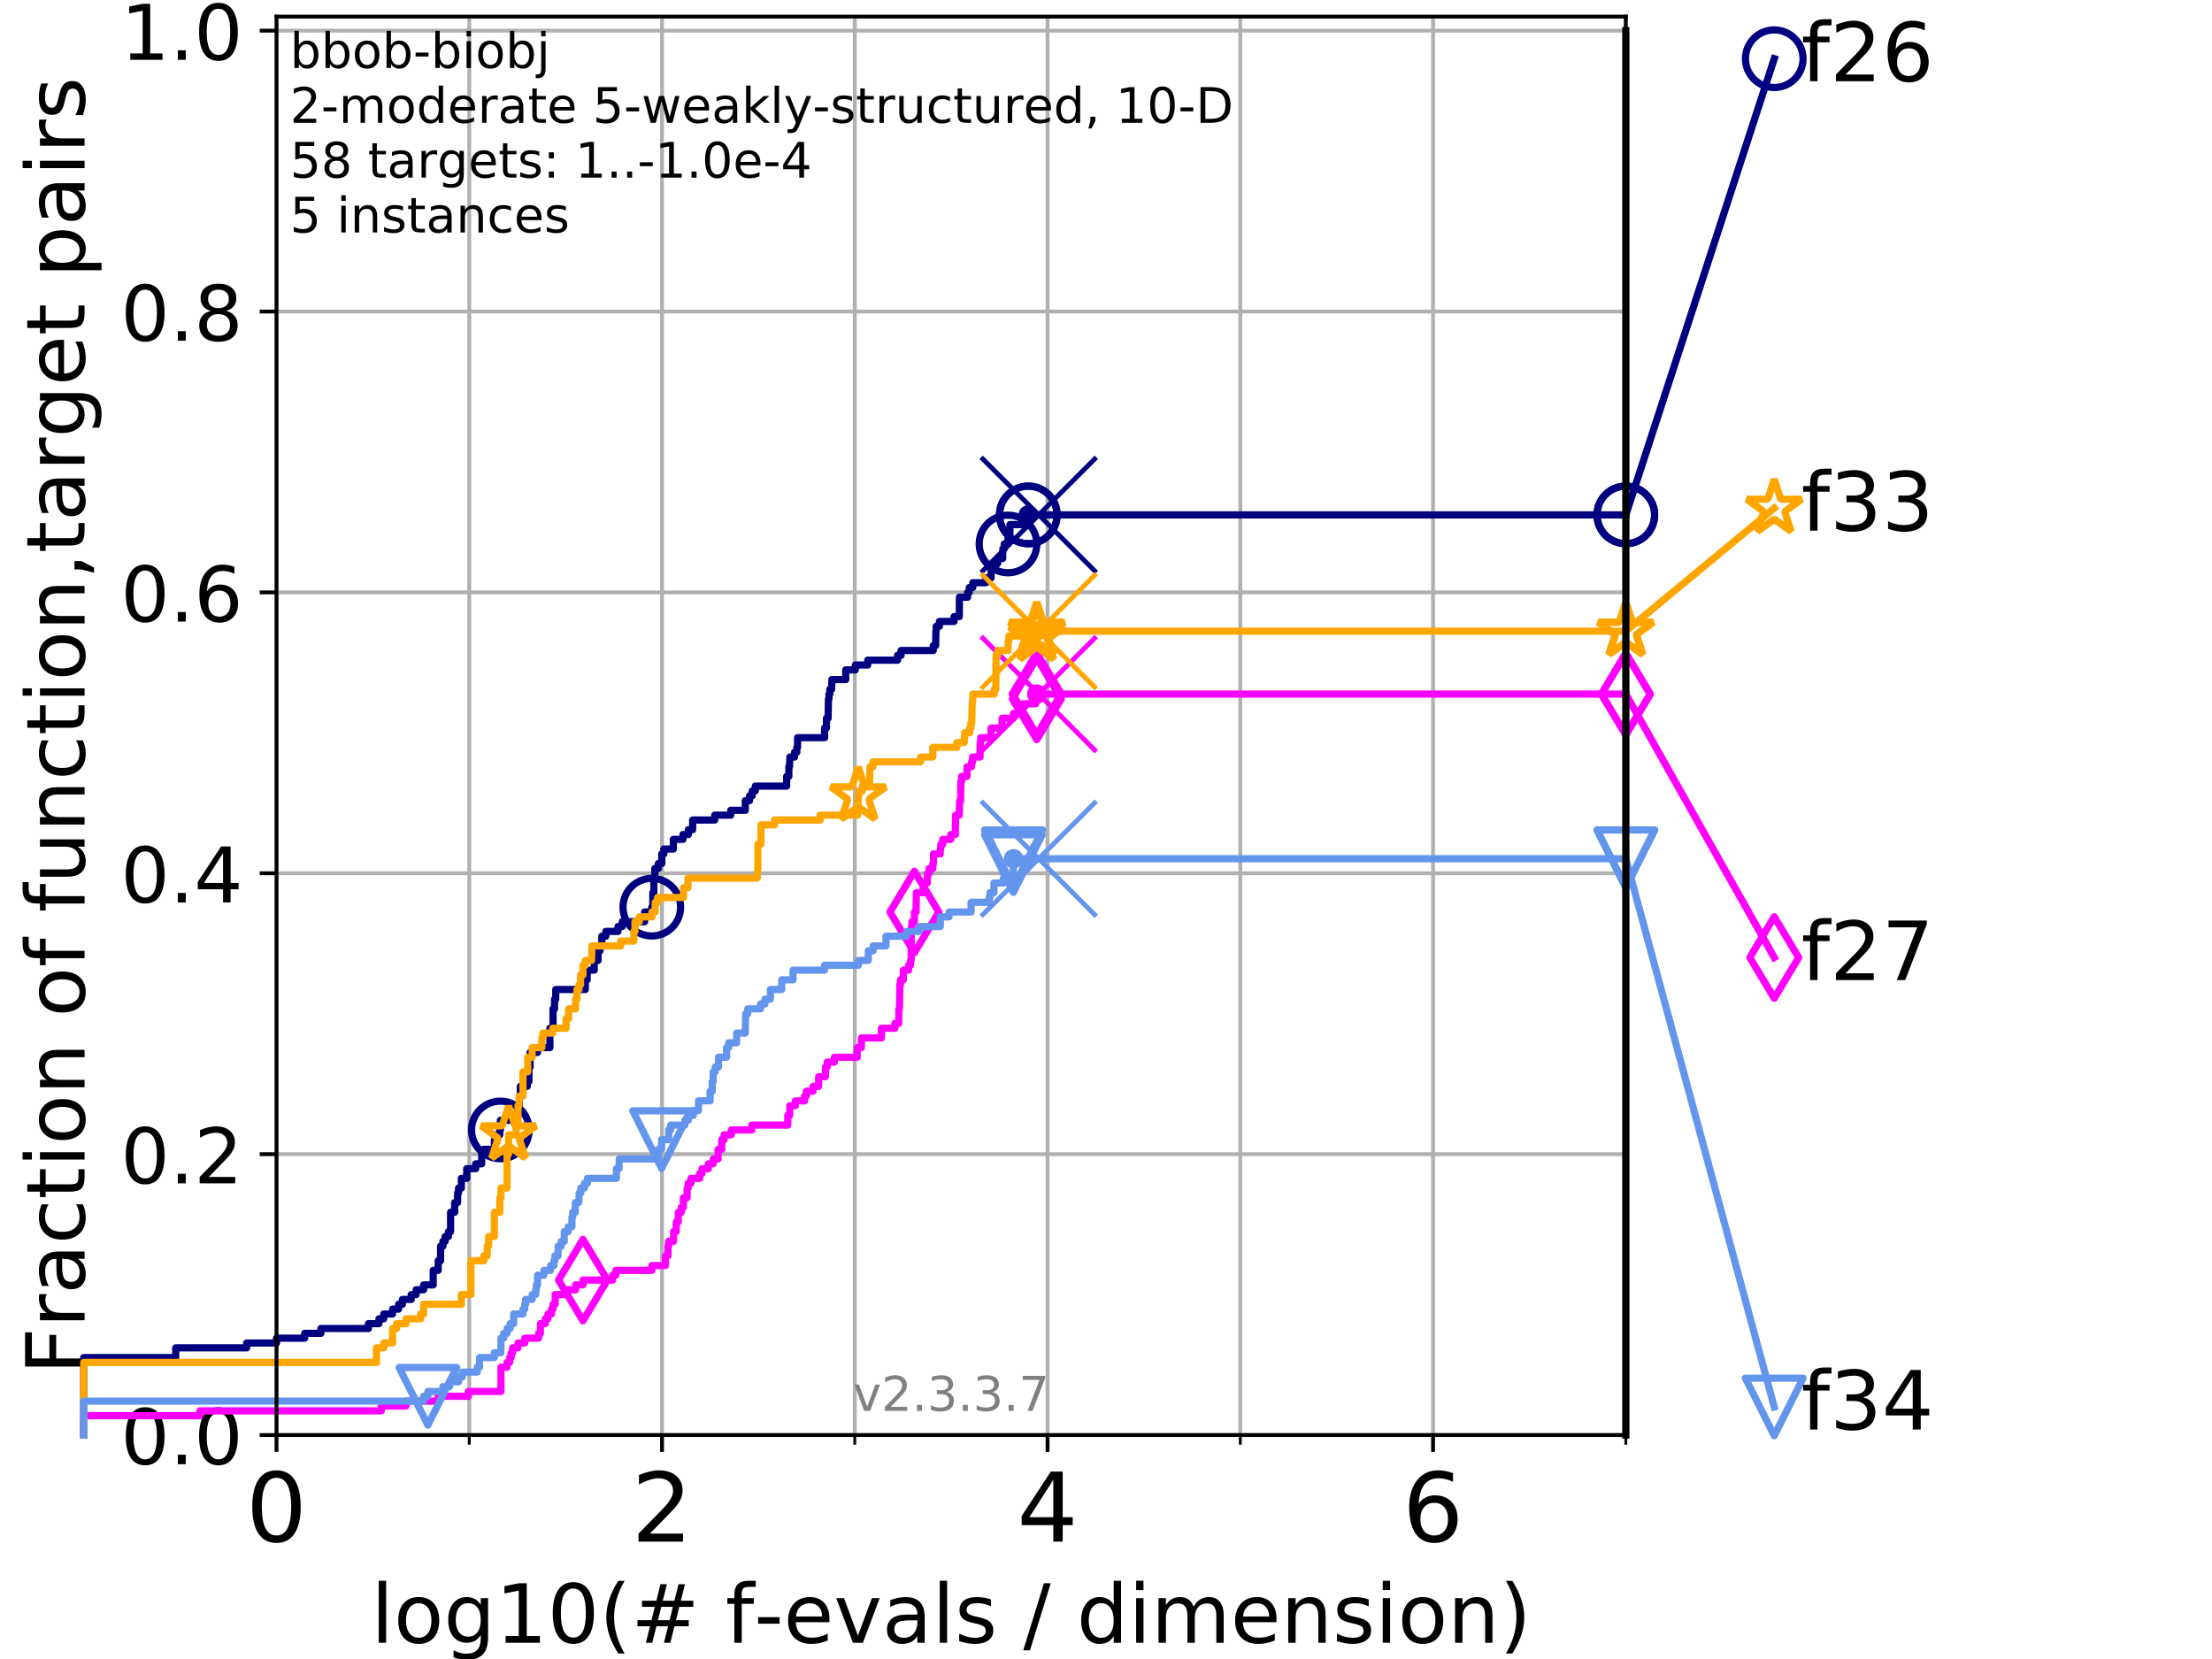 <?xml version="1.0" encoding="utf-8" standalone="no"?>
<!DOCTYPE svg PUBLIC "-//W3C//DTD SVG 1.1//EN"
  "http://www.w3.org/Graphics/SVG/1.1/DTD/svg11.dtd">
<!-- Created with matplotlib (https://matplotlib.org/) -->
<svg height="345.6pt" version="1.1" viewBox="0 0 460.8 345.6" width="460.8pt" xmlns="http://www.w3.org/2000/svg" xmlns:xlink="http://www.w3.org/1999/xlink">
 <defs>
  <style type="text/css">
*{stroke-linecap:butt;stroke-linejoin:round;}
  </style>
 </defs>
 <g id="figure_1">
  <g id="patch_1">
   <path d="M 0 345.6 
L 460.8 345.6 
L 460.8 0 
L 0 0 
z
" style="fill:#ffffff;"/>
  </g>
  <g id="axes_1">
   <g id="patch_2">
    <path d="M 57.6 298.944 
L 338.688 298.944 
L 338.688 3.456 
L 57.6 3.456 
z
" style="fill:#ffffff;"/>
   </g>
   <g id="matplotlib.axis_1">
    <g id="xtick_1">
     <g id="line2d_1">
      <path clip-path="url(#p7bf1a8591b)" d="M 57.6 298.944 
L 57.6 3.456 
" style="fill:none;stroke:#b0b0b0;stroke-linecap:square;stroke-width:0.8;"/>
     </g>
     <g id="line2d_2">
      <defs>
       <path d="M 0 0 
L 0 3.5 
" id="m8c898efb2f" style="stroke:#000000;stroke-width:0.8;"/>
      </defs>
      <g>
       <use style="stroke:#000000;stroke-width:0.8;" x="57.6" xlink:href="#m8c898efb2f" y="298.944"/>
      </g>
     </g>
     <g id="text_1">
      <!-- 0 -->
      <defs>
       <path d="M 31.781 66.406 
Q 24.172 66.406 20.328 58.906 
Q 16.5 51.422 16.5 36.375 
Q 16.5 21.391 20.328 13.891 
Q 24.172 6.391 31.781 6.391 
Q 39.453 6.391 43.281 13.891 
Q 47.125 21.391 47.125 36.375 
Q 47.125 51.422 43.281 58.906 
Q 39.453 66.406 31.781 66.406 
z
M 31.781 74.219 
Q 44.047 74.219 50.516 64.516 
Q 56.984 54.828 56.984 36.375 
Q 56.984 17.969 50.516 8.266 
Q 44.047 -1.422 31.781 -1.422 
Q 19.531 -1.422 13.062 8.266 
Q 6.594 17.969 6.594 36.375 
Q 6.594 54.828 13.062 64.516 
Q 19.531 74.219 31.781 74.219 
z
" id="DejaVuSans-48"/>
      </defs>
      <g transform="translate(51.237 321.141)scale(0.2 -0.2)">
       <use xlink:href="#DejaVuSans-48"/>
      </g>
     </g>
    </g>
    <g id="xtick_2">
     <g id="line2d_3">
      <path clip-path="url(#p7bf1a8591b)" d="M 137.911 298.944 
L 137.911 3.456 
" style="fill:none;stroke:#b0b0b0;stroke-linecap:square;stroke-width:0.8;"/>
     </g>
     <g id="line2d_4">
      <g>
       <use style="stroke:#000000;stroke-width:0.8;" x="137.911" xlink:href="#m8c898efb2f" y="298.944"/>
      </g>
     </g>
     <g id="text_2">
      <!-- 2 -->
      <defs>
       <path d="M 19.188 8.297 
L 53.609 8.297 
L 53.609 0 
L 7.328 0 
L 7.328 8.297 
Q 12.938 14.109 22.625 23.891 
Q 32.328 33.688 34.812 36.531 
Q 39.547 41.844 41.422 45.531 
Q 43.312 49.219 43.312 52.781 
Q 43.312 58.594 39.234 62.25 
Q 35.156 65.922 28.609 65.922 
Q 23.969 65.922 18.812 64.312 
Q 13.672 62.703 7.812 59.422 
L 7.812 69.391 
Q 13.766 71.781 18.938 73 
Q 24.125 74.219 28.422 74.219 
Q 39.75 74.219 46.484 68.547 
Q 53.219 62.891 53.219 53.422 
Q 53.219 48.922 51.531 44.891 
Q 49.859 40.875 45.406 35.406 
Q 44.188 33.984 37.641 27.219 
Q 31.109 20.453 19.188 8.297 
z
" id="DejaVuSans-50"/>
      </defs>
      <g transform="translate(131.548 321.141)scale(0.2 -0.2)">
       <use xlink:href="#DejaVuSans-50"/>
      </g>
     </g>
    </g>
    <g id="xtick_3">
     <g id="line2d_5">
      <path clip-path="url(#p7bf1a8591b)" d="M 218.222 298.944 
L 218.222 3.456 
" style="fill:none;stroke:#b0b0b0;stroke-linecap:square;stroke-width:0.8;"/>
     </g>
     <g id="line2d_6">
      <g>
       <use style="stroke:#000000;stroke-width:0.8;" x="218.222" xlink:href="#m8c898efb2f" y="298.944"/>
      </g>
     </g>
     <g id="text_3">
      <!-- 4 -->
      <defs>
       <path d="M 37.797 64.312 
L 12.891 25.391 
L 37.797 25.391 
z
M 35.203 72.906 
L 47.609 72.906 
L 47.609 25.391 
L 58.016 25.391 
L 58.016 17.188 
L 47.609 17.188 
L 47.609 0 
L 37.797 0 
L 37.797 17.188 
L 4.891 17.188 
L 4.891 26.703 
z
" id="DejaVuSans-52"/>
      </defs>
      <g transform="translate(211.859 321.141)scale(0.2 -0.2)">
       <use xlink:href="#DejaVuSans-52"/>
      </g>
     </g>
    </g>
    <g id="xtick_4">
     <g id="line2d_7">
      <path clip-path="url(#p7bf1a8591b)" d="M 298.533 298.944 
L 298.533 3.456 
" style="fill:none;stroke:#b0b0b0;stroke-linecap:square;stroke-width:0.8;"/>
     </g>
     <g id="line2d_8">
      <g>
       <use style="stroke:#000000;stroke-width:0.8;" x="298.533" xlink:href="#m8c898efb2f" y="298.944"/>
      </g>
     </g>
     <g id="text_4">
      <!-- 6 -->
      <defs>
       <path d="M 33.016 40.375 
Q 26.375 40.375 22.484 35.828 
Q 18.609 31.297 18.609 23.391 
Q 18.609 15.531 22.484 10.953 
Q 26.375 6.391 33.016 6.391 
Q 39.656 6.391 43.531 10.953 
Q 47.406 15.531 47.406 23.391 
Q 47.406 31.297 43.531 35.828 
Q 39.656 40.375 33.016 40.375 
z
M 52.594 71.297 
L 52.594 62.312 
Q 48.875 64.062 45.094 64.984 
Q 41.312 65.922 37.594 65.922 
Q 27.828 65.922 22.672 59.328 
Q 17.531 52.734 16.797 39.406 
Q 19.672 43.656 24.016 45.922 
Q 28.375 48.188 33.594 48.188 
Q 44.578 48.188 50.953 41.516 
Q 57.328 34.859 57.328 23.391 
Q 57.328 12.156 50.688 5.359 
Q 44.047 -1.422 33.016 -1.422 
Q 20.359 -1.422 13.672 8.266 
Q 6.984 17.969 6.984 36.375 
Q 6.984 53.656 15.188 63.938 
Q 23.391 74.219 37.203 74.219 
Q 40.922 74.219 44.703 73.484 
Q 48.484 72.75 52.594 71.297 
z
" id="DejaVuSans-54"/>
      </defs>
      <g transform="translate(292.17 321.141)scale(0.2 -0.2)">
       <use xlink:href="#DejaVuSans-54"/>
      </g>
     </g>
    </g>
    <g id="xtick_5">
     <g id="line2d_9">
      <path clip-path="url(#p7bf1a8591b)" d="M 97.755 298.944 
L 97.755 3.456 
" style="fill:none;stroke:#b0b0b0;stroke-linecap:square;stroke-width:0.8;"/>
     </g>
     <g id="line2d_10">
      <defs>
       <path d="M 0 0 
L 0 2 
" id="m2eafdd74ba" style="stroke:#000000;stroke-width:0.6;"/>
      </defs>
      <g>
       <use style="stroke:#000000;stroke-width:0.6;" x="97.755" xlink:href="#m2eafdd74ba" y="298.944"/>
      </g>
     </g>
    </g>
    <g id="xtick_6">
     <g id="line2d_11">
      <path clip-path="url(#p7bf1a8591b)" d="M 178.066 298.944 
L 178.066 3.456 
" style="fill:none;stroke:#b0b0b0;stroke-linecap:square;stroke-width:0.8;"/>
     </g>
     <g id="line2d_12">
      <g>
       <use style="stroke:#000000;stroke-width:0.6;" x="178.066" xlink:href="#m2eafdd74ba" y="298.944"/>
      </g>
     </g>
    </g>
    <g id="xtick_7">
     <g id="line2d_13">
      <path clip-path="url(#p7bf1a8591b)" d="M 258.377 298.944 
L 258.377 3.456 
" style="fill:none;stroke:#b0b0b0;stroke-linecap:square;stroke-width:0.8;"/>
     </g>
     <g id="line2d_14">
      <g>
       <use style="stroke:#000000;stroke-width:0.6;" x="258.377" xlink:href="#m2eafdd74ba" y="298.944"/>
      </g>
     </g>
    </g>
    <g id="xtick_8">
     <g id="line2d_15">
      <path clip-path="url(#p7bf1a8591b)" d="M 338.688 298.944 
L 338.688 3.456 
" style="fill:none;stroke:#b0b0b0;stroke-linecap:square;stroke-width:0.8;"/>
     </g>
     <g id="line2d_16">
      <g>
       <use style="stroke:#000000;stroke-width:0.6;" x="338.688" xlink:href="#m2eafdd74ba" y="298.944"/>
      </g>
     </g>
    </g>
    <g id="text_5">
     <!-- log10(# f-evals / dimension) -->
     <defs>
      <path d="M 9.422 75.984 
L 18.406 75.984 
L 18.406 0 
L 9.422 0 
z
" id="DejaVuSans-108"/>
      <path d="M 30.609 48.391 
Q 23.391 48.391 19.188 42.75 
Q 14.984 37.109 14.984 27.297 
Q 14.984 17.484 19.156 11.844 
Q 23.344 6.203 30.609 6.203 
Q 37.797 6.203 41.984 11.859 
Q 46.188 17.531 46.188 27.297 
Q 46.188 37.016 41.984 42.703 
Q 37.797 48.391 30.609 48.391 
z
M 30.609 56 
Q 42.328 56 49.016 48.375 
Q 55.719 40.766 55.719 27.297 
Q 55.719 13.875 49.016 6.219 
Q 42.328 -1.422 30.609 -1.422 
Q 18.844 -1.422 12.172 6.219 
Q 5.516 13.875 5.516 27.297 
Q 5.516 40.766 12.172 48.375 
Q 18.844 56 30.609 56 
z
" id="DejaVuSans-111"/>
      <path d="M 45.406 27.984 
Q 45.406 37.75 41.375 43.109 
Q 37.359 48.484 30.078 48.484 
Q 22.859 48.484 18.828 43.109 
Q 14.797 37.75 14.797 27.984 
Q 14.797 18.266 18.828 12.891 
Q 22.859 7.516 30.078 7.516 
Q 37.359 7.516 41.375 12.891 
Q 45.406 18.266 45.406 27.984 
z
M 54.391 6.781 
Q 54.391 -7.172 48.188 -13.984 
Q 42 -20.797 29.203 -20.797 
Q 24.469 -20.797 20.266 -20.094 
Q 16.062 -19.391 12.109 -17.922 
L 12.109 -9.188 
Q 16.062 -11.328 19.922 -12.344 
Q 23.781 -13.375 27.781 -13.375 
Q 36.625 -13.375 41.016 -8.766 
Q 45.406 -4.156 45.406 5.172 
L 45.406 9.625 
Q 42.625 4.781 38.281 2.391 
Q 33.938 0 27.875 0 
Q 17.828 0 11.672 7.656 
Q 5.516 15.328 5.516 27.984 
Q 5.516 40.672 11.672 48.328 
Q 17.828 56 27.875 56 
Q 33.938 56 38.281 53.609 
Q 42.625 51.219 45.406 46.391 
L 45.406 54.688 
L 54.391 54.688 
z
" id="DejaVuSans-103"/>
      <path d="M 12.406 8.297 
L 28.516 8.297 
L 28.516 63.922 
L 10.984 60.406 
L 10.984 69.391 
L 28.422 72.906 
L 38.281 72.906 
L 38.281 8.297 
L 54.391 8.297 
L 54.391 0 
L 12.406 0 
z
" id="DejaVuSans-49"/>
      <path d="M 31 75.875 
Q 24.469 64.656 21.281 53.656 
Q 18.109 42.672 18.109 31.391 
Q 18.109 20.125 21.312 9.062 
Q 24.516 -2 31 -13.188 
L 23.188 -13.188 
Q 15.875 -1.703 12.234 9.375 
Q 8.594 20.453 8.594 31.391 
Q 8.594 42.281 12.203 53.312 
Q 15.828 64.359 23.188 75.875 
z
" id="DejaVuSans-40"/>
      <path d="M 51.125 44 
L 36.922 44 
L 32.812 27.688 
L 47.125 27.688 
z
M 43.797 71.781 
L 38.719 51.516 
L 52.984 51.516 
L 58.109 71.781 
L 65.922 71.781 
L 60.891 51.516 
L 76.125 51.516 
L 76.125 44 
L 58.984 44 
L 54.984 27.688 
L 70.516 27.688 
L 70.516 20.219 
L 53.078 20.219 
L 48 0 
L 40.188 0 
L 45.219 20.219 
L 30.906 20.219 
L 25.875 0 
L 18.016 0 
L 23.094 20.219 
L 7.719 20.219 
L 7.719 27.688 
L 24.906 27.688 
L 29 44 
L 13.281 44 
L 13.281 51.516 
L 30.906 51.516 
L 35.891 71.781 
z
" id="DejaVuSans-35"/>
      <path id="DejaVuSans-32"/>
      <path d="M 37.109 75.984 
L 37.109 68.5 
L 28.516 68.5 
Q 23.688 68.5 21.797 66.547 
Q 19.922 64.594 19.922 59.516 
L 19.922 54.688 
L 34.719 54.688 
L 34.719 47.703 
L 19.922 47.703 
L 19.922 0 
L 10.891 0 
L 10.891 47.703 
L 2.297 47.703 
L 2.297 54.688 
L 10.891 54.688 
L 10.891 58.5 
Q 10.891 67.625 15.141 71.797 
Q 19.391 75.984 28.609 75.984 
z
" id="DejaVuSans-102"/>
      <path d="M 4.891 31.391 
L 31.203 31.391 
L 31.203 23.391 
L 4.891 23.391 
z
" id="DejaVuSans-45"/>
      <path d="M 56.203 29.594 
L 56.203 25.203 
L 14.891 25.203 
Q 15.484 15.922 20.484 11.062 
Q 25.484 6.203 34.422 6.203 
Q 39.594 6.203 44.453 7.469 
Q 49.312 8.734 54.109 11.281 
L 54.109 2.781 
Q 49.266 0.734 44.188 -0.344 
Q 39.109 -1.422 33.891 -1.422 
Q 20.797 -1.422 13.156 6.188 
Q 5.516 13.812 5.516 26.812 
Q 5.516 40.234 12.766 48.109 
Q 20.016 56 32.328 56 
Q 43.359 56 49.781 48.891 
Q 56.203 41.797 56.203 29.594 
z
M 47.219 32.234 
Q 47.125 39.594 43.094 43.984 
Q 39.062 48.391 32.422 48.391 
Q 24.906 48.391 20.391 44.141 
Q 15.875 39.891 15.188 32.172 
z
" id="DejaVuSans-101"/>
      <path d="M 2.984 54.688 
L 12.5 54.688 
L 29.594 8.797 
L 46.688 54.688 
L 56.203 54.688 
L 35.688 0 
L 23.484 0 
z
" id="DejaVuSans-118"/>
      <path d="M 34.281 27.484 
Q 23.391 27.484 19.188 25 
Q 14.984 22.516 14.984 16.5 
Q 14.984 11.719 18.141 8.906 
Q 21.297 6.109 26.703 6.109 
Q 34.188 6.109 38.703 11.406 
Q 43.219 16.703 43.219 25.484 
L 43.219 27.484 
z
M 52.203 31.203 
L 52.203 0 
L 43.219 0 
L 43.219 8.297 
Q 40.141 3.328 35.547 0.953 
Q 30.953 -1.422 24.312 -1.422 
Q 15.922 -1.422 10.953 3.297 
Q 6 8.016 6 15.922 
Q 6 25.141 12.172 29.828 
Q 18.359 34.516 30.609 34.516 
L 43.219 34.516 
L 43.219 35.406 
Q 43.219 41.609 39.141 45 
Q 35.062 48.391 27.688 48.391 
Q 23 48.391 18.547 47.266 
Q 14.109 46.141 10.016 43.891 
L 10.016 52.203 
Q 14.938 54.109 19.578 55.047 
Q 24.219 56 28.609 56 
Q 40.484 56 46.344 49.844 
Q 52.203 43.703 52.203 31.203 
z
" id="DejaVuSans-97"/>
      <path d="M 44.281 53.078 
L 44.281 44.578 
Q 40.484 46.531 36.375 47.5 
Q 32.281 48.484 27.875 48.484 
Q 21.188 48.484 17.844 46.438 
Q 14.5 44.391 14.5 40.281 
Q 14.5 37.156 16.891 35.375 
Q 19.281 33.594 26.516 31.984 
L 29.594 31.297 
Q 39.156 29.25 43.188 25.516 
Q 47.219 21.781 47.219 15.094 
Q 47.219 7.469 41.188 3.016 
Q 35.156 -1.422 24.609 -1.422 
Q 20.219 -1.422 15.453 -0.562 
Q 10.688 0.297 5.422 2 
L 5.422 11.281 
Q 10.406 8.688 15.234 7.391 
Q 20.062 6.109 24.812 6.109 
Q 31.156 6.109 34.562 8.281 
Q 37.984 10.453 37.984 14.406 
Q 37.984 18.062 35.516 20.016 
Q 33.062 21.969 24.703 23.781 
L 21.578 24.516 
Q 13.234 26.266 9.516 29.906 
Q 5.812 33.547 5.812 39.891 
Q 5.812 47.609 11.281 51.797 
Q 16.75 56 26.812 56 
Q 31.781 56 36.172 55.266 
Q 40.578 54.547 44.281 53.078 
z
" id="DejaVuSans-115"/>
      <path d="M 25.391 72.906 
L 33.688 72.906 
L 8.297 -9.281 
L 0 -9.281 
z
" id="DejaVuSans-47"/>
      <path d="M 45.406 46.391 
L 45.406 75.984 
L 54.391 75.984 
L 54.391 0 
L 45.406 0 
L 45.406 8.203 
Q 42.578 3.328 38.25 0.953 
Q 33.938 -1.422 27.875 -1.422 
Q 17.969 -1.422 11.734 6.484 
Q 5.516 14.406 5.516 27.297 
Q 5.516 40.188 11.734 48.094 
Q 17.969 56 27.875 56 
Q 33.938 56 38.25 53.625 
Q 42.578 51.266 45.406 46.391 
z
M 14.797 27.297 
Q 14.797 17.391 18.875 11.75 
Q 22.953 6.109 30.078 6.109 
Q 37.203 6.109 41.297 11.75 
Q 45.406 17.391 45.406 27.297 
Q 45.406 37.203 41.297 42.844 
Q 37.203 48.484 30.078 48.484 
Q 22.953 48.484 18.875 42.844 
Q 14.797 37.203 14.797 27.297 
z
" id="DejaVuSans-100"/>
      <path d="M 9.422 54.688 
L 18.406 54.688 
L 18.406 0 
L 9.422 0 
z
M 9.422 75.984 
L 18.406 75.984 
L 18.406 64.594 
L 9.422 64.594 
z
" id="DejaVuSans-105"/>
      <path d="M 52 44.188 
Q 55.375 50.25 60.062 53.125 
Q 64.75 56 71.094 56 
Q 79.641 56 84.281 50.016 
Q 88.922 44.047 88.922 33.016 
L 88.922 0 
L 79.891 0 
L 79.891 32.719 
Q 79.891 40.578 77.094 44.375 
Q 74.312 48.188 68.609 48.188 
Q 61.625 48.188 57.562 43.547 
Q 53.516 38.922 53.516 30.906 
L 53.516 0 
L 44.484 0 
L 44.484 32.719 
Q 44.484 40.625 41.703 44.406 
Q 38.922 48.188 33.109 48.188 
Q 26.219 48.188 22.156 43.531 
Q 18.109 38.875 18.109 30.906 
L 18.109 0 
L 9.078 0 
L 9.078 54.688 
L 18.109 54.688 
L 18.109 46.188 
Q 21.188 51.219 25.484 53.609 
Q 29.781 56 35.688 56 
Q 41.656 56 45.828 52.969 
Q 50 49.953 52 44.188 
z
" id="DejaVuSans-109"/>
      <path d="M 54.891 33.016 
L 54.891 0 
L 45.906 0 
L 45.906 32.719 
Q 45.906 40.484 42.875 44.328 
Q 39.844 48.188 33.797 48.188 
Q 26.516 48.188 22.312 43.547 
Q 18.109 38.922 18.109 30.906 
L 18.109 0 
L 9.078 0 
L 9.078 54.688 
L 18.109 54.688 
L 18.109 46.188 
Q 21.344 51.125 25.703 53.562 
Q 30.078 56 35.797 56 
Q 45.219 56 50.047 50.172 
Q 54.891 44.344 54.891 33.016 
z
" id="DejaVuSans-110"/>
      <path d="M 8.016 75.875 
L 15.828 75.875 
Q 23.141 64.359 26.781 53.312 
Q 30.422 42.281 30.422 31.391 
Q 30.422 20.453 26.781 9.375 
Q 23.141 -1.703 15.828 -13.188 
L 8.016 -13.188 
Q 14.5 -2 17.703 9.062 
Q 20.906 20.125 20.906 31.391 
Q 20.906 42.672 17.703 53.656 
Q 14.5 64.656 8.016 75.875 
z
" id="DejaVuSans-41"/>
     </defs>
     <g transform="translate(77.303 342.218)scale(0.17 -0.17)">
      <use xlink:href="#DejaVuSans-108"/>
      <use x="27.783" xlink:href="#DejaVuSans-111"/>
      <use x="88.965" xlink:href="#DejaVuSans-103"/>
      <use x="152.441" xlink:href="#DejaVuSans-49"/>
      <use x="216.064" xlink:href="#DejaVuSans-48"/>
      <use x="279.688" xlink:href="#DejaVuSans-40"/>
      <use x="318.701" xlink:href="#DejaVuSans-35"/>
      <use x="402.49" xlink:href="#DejaVuSans-32"/>
      <use x="434.277" xlink:href="#DejaVuSans-102"/>
      <use x="469.404" xlink:href="#DejaVuSans-45"/>
      <use x="505.488" xlink:href="#DejaVuSans-101"/>
      <use x="567.012" xlink:href="#DejaVuSans-118"/>
      <use x="626.191" xlink:href="#DejaVuSans-97"/>
      <use x="687.471" xlink:href="#DejaVuSans-108"/>
      <use x="715.254" xlink:href="#DejaVuSans-115"/>
      <use x="767.354" xlink:href="#DejaVuSans-32"/>
      <use x="799.141" xlink:href="#DejaVuSans-47"/>
      <use x="832.832" xlink:href="#DejaVuSans-32"/>
      <use x="864.619" xlink:href="#DejaVuSans-100"/>
      <use x="928.096" xlink:href="#DejaVuSans-105"/>
      <use x="955.879" xlink:href="#DejaVuSans-109"/>
      <use x="1053.291" xlink:href="#DejaVuSans-101"/>
      <use x="1114.814" xlink:href="#DejaVuSans-110"/>
      <use x="1178.193" xlink:href="#DejaVuSans-115"/>
      <use x="1230.293" xlink:href="#DejaVuSans-105"/>
      <use x="1258.076" xlink:href="#DejaVuSans-111"/>
      <use x="1319.258" xlink:href="#DejaVuSans-110"/>
      <use x="1382.637" xlink:href="#DejaVuSans-41"/>
     </g>
    </g>
   </g>
   <g id="matplotlib.axis_2">
    <g id="ytick_1">
     <g id="line2d_17">
      <path clip-path="url(#p7bf1a8591b)" d="M 57.6 298.944 
L 338.688 298.944 
" style="fill:none;stroke:#b0b0b0;stroke-linecap:square;stroke-width:0.8;"/>
     </g>
     <g id="line2d_18">
      <defs>
       <path d="M 0 0 
L -3.5 0 
" id="m771de9b036" style="stroke:#000000;stroke-width:0.8;"/>
      </defs>
      <g>
       <use style="stroke:#000000;stroke-width:0.8;" x="57.6" xlink:href="#m771de9b036" y="298.944"/>
      </g>
     </g>
     <g id="text_6">
      <!-- 0.0 -->
      <defs>
       <path d="M 10.688 12.406 
L 21 12.406 
L 21 0 
L 10.688 0 
z
" id="DejaVuSans-46"/>
      </defs>
      <g transform="translate(25.155 305.023)scale(0.16 -0.16)">
       <use xlink:href="#DejaVuSans-48"/>
       <use x="63.623" xlink:href="#DejaVuSans-46"/>
       <use x="95.41" xlink:href="#DejaVuSans-48"/>
      </g>
     </g>
    </g>
    <g id="ytick_2">
     <g id="line2d_19">
      <path clip-path="url(#p7bf1a8591b)" d="M 57.6 240.432 
L 338.688 240.432 
" style="fill:none;stroke:#b0b0b0;stroke-linecap:square;stroke-width:0.8;"/>
     </g>
     <g id="line2d_20">
      <g>
       <use style="stroke:#000000;stroke-width:0.8;" x="57.6" xlink:href="#m771de9b036" y="240.432"/>
      </g>
     </g>
     <g id="text_7">
      <!-- 0.2 -->
      <g transform="translate(25.155 246.51)scale(0.16 -0.16)">
       <use xlink:href="#DejaVuSans-48"/>
       <use x="63.623" xlink:href="#DejaVuSans-46"/>
       <use x="95.41" xlink:href="#DejaVuSans-50"/>
      </g>
     </g>
    </g>
    <g id="ytick_3">
     <g id="line2d_21">
      <path clip-path="url(#p7bf1a8591b)" d="M 57.6 181.919 
L 338.688 181.919 
" style="fill:none;stroke:#b0b0b0;stroke-linecap:square;stroke-width:0.8;"/>
     </g>
     <g id="line2d_22">
      <g>
       <use style="stroke:#000000;stroke-width:0.8;" x="57.6" xlink:href="#m771de9b036" y="181.919"/>
      </g>
     </g>
     <g id="text_8">
      <!-- 0.4 -->
      <g transform="translate(25.155 187.998)scale(0.16 -0.16)">
       <use xlink:href="#DejaVuSans-48"/>
       <use x="63.623" xlink:href="#DejaVuSans-46"/>
       <use x="95.41" xlink:href="#DejaVuSans-52"/>
      </g>
     </g>
    </g>
    <g id="ytick_4">
     <g id="line2d_23">
      <path clip-path="url(#p7bf1a8591b)" d="M 57.6 123.407 
L 338.688 123.407 
" style="fill:none;stroke:#b0b0b0;stroke-linecap:square;stroke-width:0.8;"/>
     </g>
     <g id="line2d_24">
      <g>
       <use style="stroke:#000000;stroke-width:0.8;" x="57.6" xlink:href="#m771de9b036" y="123.407"/>
      </g>
     </g>
     <g id="text_9">
      <!-- 0.6 -->
      <g transform="translate(25.155 129.485)scale(0.16 -0.16)">
       <use xlink:href="#DejaVuSans-48"/>
       <use x="63.623" xlink:href="#DejaVuSans-46"/>
       <use x="95.41" xlink:href="#DejaVuSans-54"/>
      </g>
     </g>
    </g>
    <g id="ytick_5">
     <g id="line2d_25">
      <path clip-path="url(#p7bf1a8591b)" d="M 57.6 64.894 
L 338.688 64.894 
" style="fill:none;stroke:#b0b0b0;stroke-linecap:square;stroke-width:0.8;"/>
     </g>
     <g id="line2d_26">
      <g>
       <use style="stroke:#000000;stroke-width:0.8;" x="57.6" xlink:href="#m771de9b036" y="64.894"/>
      </g>
     </g>
     <g id="text_10">
      <!-- 0.8 -->
      <defs>
       <path d="M 31.781 34.625 
Q 24.75 34.625 20.719 30.859 
Q 16.703 27.094 16.703 20.516 
Q 16.703 13.922 20.719 10.156 
Q 24.75 6.391 31.781 6.391 
Q 38.812 6.391 42.859 10.172 
Q 46.922 13.969 46.922 20.516 
Q 46.922 27.094 42.891 30.859 
Q 38.875 34.625 31.781 34.625 
z
M 21.922 38.812 
Q 15.578 40.375 12.031 44.719 
Q 8.5 49.078 8.5 55.328 
Q 8.5 64.062 14.719 69.141 
Q 20.953 74.219 31.781 74.219 
Q 42.672 74.219 48.875 69.141 
Q 55.078 64.062 55.078 55.328 
Q 55.078 49.078 51.531 44.719 
Q 48 40.375 41.703 38.812 
Q 48.828 37.156 52.797 32.312 
Q 56.781 27.484 56.781 20.516 
Q 56.781 9.906 50.312 4.234 
Q 43.844 -1.422 31.781 -1.422 
Q 19.734 -1.422 13.25 4.234 
Q 6.781 9.906 6.781 20.516 
Q 6.781 27.484 10.781 32.312 
Q 14.797 37.156 21.922 38.812 
z
M 18.312 54.391 
Q 18.312 48.734 21.844 45.562 
Q 25.391 42.391 31.781 42.391 
Q 38.141 42.391 41.719 45.562 
Q 45.312 48.734 45.312 54.391 
Q 45.312 60.062 41.719 63.234 
Q 38.141 66.406 31.781 66.406 
Q 25.391 66.406 21.844 63.234 
Q 18.312 60.062 18.312 54.391 
z
" id="DejaVuSans-56"/>
      </defs>
      <g transform="translate(25.155 70.973)scale(0.16 -0.16)">
       <use xlink:href="#DejaVuSans-48"/>
       <use x="63.623" xlink:href="#DejaVuSans-46"/>
       <use x="95.41" xlink:href="#DejaVuSans-56"/>
      </g>
     </g>
    </g>
    <g id="ytick_6">
     <g id="line2d_27">
      <path clip-path="url(#p7bf1a8591b)" d="M 57.6 6.382 
L 338.688 6.382 
" style="fill:none;stroke:#b0b0b0;stroke-linecap:square;stroke-width:0.8;"/>
     </g>
     <g id="line2d_28">
      <g>
       <use style="stroke:#000000;stroke-width:0.8;" x="57.6" xlink:href="#m771de9b036" y="6.382"/>
      </g>
     </g>
     <g id="text_11">
      <!-- 1.0 -->
      <g transform="translate(25.155 12.46)scale(0.16 -0.16)">
       <use xlink:href="#DejaVuSans-49"/>
       <use x="63.623" xlink:href="#DejaVuSans-46"/>
       <use x="95.41" xlink:href="#DejaVuSans-48"/>
      </g>
     </g>
    </g>
    <g id="text_12">
     <!-- Fraction of function,target pairs -->
     <defs>
      <path d="M 9.812 72.906 
L 51.703 72.906 
L 51.703 64.594 
L 19.672 64.594 
L 19.672 43.109 
L 48.578 43.109 
L 48.578 34.812 
L 19.672 34.812 
L 19.672 0 
L 9.812 0 
z
" id="DejaVuSans-70"/>
      <path d="M 41.109 46.297 
Q 39.594 47.172 37.812 47.578 
Q 36.031 48 33.891 48 
Q 26.266 48 22.188 43.047 
Q 18.109 38.094 18.109 28.812 
L 18.109 0 
L 9.078 0 
L 9.078 54.688 
L 18.109 54.688 
L 18.109 46.188 
Q 20.953 51.172 25.484 53.578 
Q 30.031 56 36.531 56 
Q 37.453 56 38.578 55.875 
Q 39.703 55.766 41.062 55.516 
z
" id="DejaVuSans-114"/>
      <path d="M 48.781 52.594 
L 48.781 44.188 
Q 44.969 46.297 41.141 47.344 
Q 37.312 48.391 33.406 48.391 
Q 24.656 48.391 19.812 42.844 
Q 14.984 37.312 14.984 27.297 
Q 14.984 17.281 19.812 11.734 
Q 24.656 6.203 33.406 6.203 
Q 37.312 6.203 41.141 7.25 
Q 44.969 8.297 48.781 10.406 
L 48.781 2.094 
Q 45.016 0.344 40.984 -0.531 
Q 36.969 -1.422 32.422 -1.422 
Q 20.062 -1.422 12.781 6.344 
Q 5.516 14.109 5.516 27.297 
Q 5.516 40.672 12.859 48.328 
Q 20.219 56 33.016 56 
Q 37.156 56 41.109 55.141 
Q 45.062 54.297 48.781 52.594 
z
" id="DejaVuSans-99"/>
      <path d="M 18.312 70.219 
L 18.312 54.688 
L 36.812 54.688 
L 36.812 47.703 
L 18.312 47.703 
L 18.312 18.016 
Q 18.312 11.328 20.141 9.422 
Q 21.969 7.516 27.594 7.516 
L 36.812 7.516 
L 36.812 0 
L 27.594 0 
Q 17.188 0 13.234 3.875 
Q 9.281 7.766 9.281 18.016 
L 9.281 47.703 
L 2.688 47.703 
L 2.688 54.688 
L 9.281 54.688 
L 9.281 70.219 
z
" id="DejaVuSans-116"/>
      <path d="M 8.5 21.578 
L 8.5 54.688 
L 17.484 54.688 
L 17.484 21.922 
Q 17.484 14.156 20.5 10.266 
Q 23.531 6.391 29.594 6.391 
Q 36.859 6.391 41.078 11.031 
Q 45.312 15.672 45.312 23.688 
L 45.312 54.688 
L 54.297 54.688 
L 54.297 0 
L 45.312 0 
L 45.312 8.406 
Q 42.047 3.422 37.719 1 
Q 33.406 -1.422 27.688 -1.422 
Q 18.266 -1.422 13.375 4.438 
Q 8.5 10.297 8.5 21.578 
z
M 31.109 56 
z
" id="DejaVuSans-117"/>
      <path d="M 11.719 12.406 
L 22.016 12.406 
L 22.016 4 
L 14.016 -11.625 
L 7.719 -11.625 
L 11.719 4 
z
" id="DejaVuSans-44"/>
      <path d="M 18.109 8.203 
L 18.109 -20.797 
L 9.078 -20.797 
L 9.078 54.688 
L 18.109 54.688 
L 18.109 46.391 
Q 20.953 51.266 25.266 53.625 
Q 29.594 56 35.594 56 
Q 45.562 56 51.781 48.094 
Q 58.016 40.188 58.016 27.297 
Q 58.016 14.406 51.781 6.484 
Q 45.562 -1.422 35.594 -1.422 
Q 29.594 -1.422 25.266 0.953 
Q 20.953 3.328 18.109 8.203 
z
M 48.688 27.297 
Q 48.688 37.203 44.609 42.844 
Q 40.531 48.484 33.406 48.484 
Q 26.266 48.484 22.188 42.844 
Q 18.109 37.203 18.109 27.297 
Q 18.109 17.391 22.188 11.75 
Q 26.266 6.109 33.406 6.109 
Q 40.531 6.109 44.609 11.75 
Q 48.688 17.391 48.688 27.297 
z
" id="DejaVuSans-112"/>
     </defs>
     <g transform="translate(17.62 286.339)rotate(-90)scale(0.17 -0.17)">
      <use xlink:href="#DejaVuSans-70"/>
      <use x="57.41" xlink:href="#DejaVuSans-114"/>
      <use x="98.523" xlink:href="#DejaVuSans-97"/>
      <use x="159.803" xlink:href="#DejaVuSans-99"/>
      <use x="214.783" xlink:href="#DejaVuSans-116"/>
      <use x="253.992" xlink:href="#DejaVuSans-105"/>
      <use x="281.775" xlink:href="#DejaVuSans-111"/>
      <use x="342.957" xlink:href="#DejaVuSans-110"/>
      <use x="406.336" xlink:href="#DejaVuSans-32"/>
      <use x="438.123" xlink:href="#DejaVuSans-111"/>
      <use x="499.305" xlink:href="#DejaVuSans-102"/>
      <use x="534.51" xlink:href="#DejaVuSans-32"/>
      <use x="566.297" xlink:href="#DejaVuSans-102"/>
      <use x="601.502" xlink:href="#DejaVuSans-117"/>
      <use x="664.881" xlink:href="#DejaVuSans-110"/>
      <use x="728.26" xlink:href="#DejaVuSans-99"/>
      <use x="783.24" xlink:href="#DejaVuSans-116"/>
      <use x="822.449" xlink:href="#DejaVuSans-105"/>
      <use x="850.232" xlink:href="#DejaVuSans-111"/>
      <use x="911.414" xlink:href="#DejaVuSans-110"/>
      <use x="974.793" xlink:href="#DejaVuSans-44"/>
      <use x="1006.58" xlink:href="#DejaVuSans-116"/>
      <use x="1045.789" xlink:href="#DejaVuSans-97"/>
      <use x="1107.068" xlink:href="#DejaVuSans-114"/>
      <use x="1148.166" xlink:href="#DejaVuSans-103"/>
      <use x="1211.643" xlink:href="#DejaVuSans-101"/>
      <use x="1273.166" xlink:href="#DejaVuSans-116"/>
      <use x="1312.375" xlink:href="#DejaVuSans-32"/>
      <use x="1344.162" xlink:href="#DejaVuSans-112"/>
      <use x="1407.639" xlink:href="#DejaVuSans-97"/>
      <use x="1468.918" xlink:href="#DejaVuSans-105"/>
      <use x="1496.701" xlink:href="#DejaVuSans-114"/>
      <use x="1537.814" xlink:href="#DejaVuSans-115"/>
     </g>
    </g>
   </g>
   <g id="line2d_29">
    <defs>
     <path d="M 0 1.5 
C 0.398 1.5 0.779 1.342 1.061 1.061 
C 1.342 0.779 1.5 0.398 1.5 0 
C 1.5 -0.398 1.342 -0.779 1.061 -1.061 
C 0.779 -1.342 0.398 -1.5 0 -1.5 
C -0.398 -1.5 -0.779 -1.342 -1.061 -1.061 
C -1.342 -0.779 -1.5 -0.398 -1.5 0 
C -1.5 0.398 -1.342 0.779 -1.061 1.061 
C -0.779 1.342 -0.398 1.5 0 1.5 
z
" id="m7a1df99578" style="stroke:#000080;"/>
    </defs>
    <g>
     <use style="fill:#000080;stroke:#000080;" x="214.209" xlink:href="#m7a1df99578" y="107.265"/>
     <use style="fill:#000080;stroke:#000080;" x="214.209" xlink:href="#m7a1df99578" y="107.265"/>
    </g>
   </g>
   <g id="line2d_30">
    <path d="M 17.445 298.944 
L 17.445 282.803 
L 36.604 282.803 
L 36.604 280.785 
L 51.38 280.785 
L 51.38 279.776 
L 57.6 279.776 
L 57.6 278.767 
L 63.468 278.767 
L 63.468 277.758 
L 66.854 277.758 
L 66.854 276.75 
L 76.759 276.75 
L 76.759 275.741 
L 78.942 275.741 
L 78.942 274.732 
L 79.939 274.732 
L 79.939 273.723 
L 81.776 273.723 
L 81.776 272.714 
L 83.037 272.714 
L 83.037 271.705 
L 83.83 271.705 
L 83.83 270.697 
L 85.667 270.697 
L 85.667 269.688 
L 86.684 269.688 
L 86.684 268.679 
L 88.256 268.679 
L 88.256 267.67 
L 90.243 267.67 
L 90.243 264.644 
L 91.284 264.644 
L 91.284 262.626 
L 91.783 262.626 
L 91.783 259.599 
L 92.267 259.599 
L 92.267 258.591 
L 92.738 258.591 
L 92.738 257.582 
L 93.422 257.582 
L 93.422 256.573 
L 93.864 256.573 
L 93.864 252.538 
L 94.715 252.538 
L 94.715 250.52 
L 95.327 250.52 
L 95.327 248.502 
L 95.526 248.502 
L 95.526 247.493 
L 96.111 247.493 
L 96.111 245.476 
L 97.224 245.476 
L 97.224 243.458 
L 99.098 243.458 
L 99.098 242.449 
L 100.344 242.449 
L 100.344 240.432 
L 100.789 240.432 
L 100.789 239.423 
L 102.989 239.423 
L 102.989 237.405 
L 103.246 237.405 
L 103.246 236.396 
L 104.115 236.396 
L 104.115 235.387 
L 104.235 235.387 
L 104.235 233.37 
L 106.906 233.37 
L 106.906 232.361 
L 107.909 232.361 
L 107.909 230.343 
L 108.199 230.343 
L 108.199 228.325 
L 108.389 228.325 
L 108.389 226.308 
L 109.843 226.308 
L 109.843 225.299 
L 110.189 225.299 
L 110.189 222.272 
L 110.443 222.272 
L 110.443 219.246 
L 111.975 219.246 
L 111.975 218.237 
L 114.552 218.237 
L 114.552 214.202 
L 115.206 214.202 
L 115.206 210.166 
L 115.523 210.166 
L 115.523 208.149 
L 115.773 208.149 
L 115.773 206.131 
L 121.931 206.131 
L 121.931 204.113 
L 122.319 204.113 
L 122.319 202.096 
L 123.791 202.096 
L 123.791 200.078 
L 124.595 200.078 
L 124.595 198.06 
L 125.002 198.06 
L 125.002 197.052 
L 125.363 197.052 
L 125.363 195.034 
L 126.202 195.034 
L 126.202 194.025 
L 128.739 194.025 
L 128.739 193.016 
L 129.63 193.016 
L 129.63 192.007 
L 134.279 192.007 
L 134.279 189.99 
L 135.78 189.99 
L 135.78 188.981 
L 135.996 188.981 
L 135.996 185.954 
L 136.209 185.954 
L 136.209 182.928 
L 136.419 182.928 
L 136.419 180.91 
L 137.144 180.91 
L 137.144 179.901 
L 137.858 179.901 
L 137.858 177.884 
L 138.29 177.884 
L 138.29 176.875 
L 140.272 176.875 
L 140.272 174.857 
L 142.27 174.857 
L 142.27 173.848 
L 143.401 173.848 
L 143.401 172.84 
L 144.294 172.84 
L 144.294 170.822 
L 148.892 170.822 
L 148.892 169.813 
L 152.223 169.813 
L 152.223 168.804 
L 155.258 168.804 
L 155.258 166.787 
L 156.145 166.787 
L 156.145 165.778 
L 156.7 165.778 
L 156.7 164.769 
L 157.341 164.769 
L 157.341 163.76 
L 163.875 163.76 
L 163.875 161.742 
L 164.334 161.742 
L 164.334 159.725 
L 164.467 159.725 
L 164.551 157.707 
L 165.526 157.707 
L 165.526 156.698 
L 165.996 156.698 
L 165.996 155.689 
L 166.145 155.689 
L 166.145 153.672 
L 171.779 153.672 
L 171.779 151.654 
L 172.167 151.654 
L 172.167 149.636 
L 172.506 149.636 
L 172.585 145.601 
L 172.695 145.601 
L 172.695 144.592 
L 172.869 144.592 
L 172.869 143.583 
L 173.25 143.583 
L 173.287 141.566 
L 176.18 141.566 
L 176.18 139.548 
L 178.186 139.548 
L 178.186 138.539 
L 180.761 138.539 
L 180.761 137.53 
L 186.976 137.53 
L 186.976 136.521 
L 187.716 136.521 
L 187.716 135.513 
L 194.415 135.513 
L 194.415 134.504 
L 194.914 134.504 
L 194.962 131.477 
L 195.029 131.477 
L 195.029 130.468 
L 195.698 130.468 
L 195.698 129.46 
L 198.742 129.46 
L 198.742 128.451 
L 199.839 128.451 
L 199.868 124.415 
L 201.562 124.415 
L 201.562 123.407 
L 201.914 123.407 
L 201.914 122.398 
L 202.647 122.398 
L 202.647 121.389 
L 205.403 121.389 
L 205.403 120.38 
L 206.464 120.38 
L 206.464 118.362 
L 207.409 118.362 
L 207.409 117.354 
L 207.838 117.354 
L 207.838 116.345 
L 208.877 116.345 
L 208.916 114.327 
L 209.203 114.327 
L 209.203 113.318 
L 209.986 113.318 
L 209.986 111.301 
L 210.379 111.301 
L 210.379 109.283 
L 214.194 109.283 
L 214.209 107.265 
L 338.688 107.265 
L 338.688 107.265 
" style="fill:none;stroke:#000080;stroke-linecap:square;stroke-width:1.5;"/>
   </g>
   <g id="line2d_31">
    <defs>
     <path d="M 0 6 
C 1.591 6 3.117 5.368 4.243 4.243 
C 5.368 3.117 6 1.591 6 0 
C 6 -1.591 5.368 -3.117 4.243 -4.243 
C 3.117 -5.368 1.591 -6 0 -6 
C -1.591 -6 -3.117 -5.368 -4.243 -4.243 
C -5.368 -3.117 -6 -1.591 -6 0 
C -6 1.591 -5.368 3.117 -4.243 4.243 
C -3.117 5.368 -1.591 6 0 6 
z
" id="mde45443001" style="stroke:#000080;stroke-width:1.5;"/>
    </defs>
    <g>
     <use style="fill-opacity:0;stroke:#000080;stroke-width:1.5;" x="104.235" xlink:href="#mde45443001" y="235.387"/>
     <use style="fill-opacity:0;stroke:#000080;stroke-width:1.5;" x="135.78" xlink:href="#mde45443001" y="188.981"/>
     <use style="fill-opacity:0;stroke:#000080;stroke-width:1.5;" x="209.986" xlink:href="#mde45443001" y="113.318"/>
     <use style="fill-opacity:0;stroke:#000080;stroke-width:1.5;" x="214.209" xlink:href="#mde45443001" y="107.265"/>
     <use style="fill-opacity:0;stroke:#000080;stroke-width:1.5;" x="214.209" xlink:href="#mde45443001" y="107.265"/>
     <use style="fill-opacity:0;stroke:#000080;stroke-width:1.5;" x="338.688" xlink:href="#mde45443001" y="107.265"/>
    </g>
   </g>
   <g id="line2d_32">
    <path style="fill:none;stroke:#000080;stroke-linecap:square;stroke-width:1.5;"/>
    <g/>
   </g>
   <g id="line2d_33">
    <path clip-path="url(#p7bf1a8591b)" d="M 216.386 107.265 
" style="fill:none;stroke:#000080;stroke-linecap:square;stroke-width:1.5;"/>
    <defs>
     <path d="M -12 12 
L 12 -12 
M -12 -12 
L 12 12 
" id="me0d61e6bd1" style="stroke:#000080;"/>
    </defs>
    <g clip-path="url(#p7bf1a8591b)">
     <use style="fill:#000080;stroke:#000080;" x="216.386" xlink:href="#me0d61e6bd1" y="107.265"/>
    </g>
   </g>
   <g id="line2d_34">
    <defs>
     <path d="M 0 1.5 
C 0.398 1.5 0.779 1.342 1.061 1.061 
C 1.342 0.779 1.5 0.398 1.5 0 
C 1.5 -0.398 1.342 -0.779 1.061 -1.061 
C 0.779 -1.342 0.398 -1.5 0 -1.5 
C -0.398 -1.5 -0.779 -1.342 -1.061 -1.061 
C -1.342 -0.779 -1.5 -0.398 -1.5 0 
C -1.5 0.398 -1.342 0.779 -1.061 1.061 
C -0.779 1.342 -0.398 1.5 0 1.5 
z
" id="mada64e216d" style="stroke:#ff00ff;"/>
    </defs>
    <g>
     <use style="fill:#ff00ff;stroke:#ff00ff;" x="215.983" xlink:href="#mada64e216d" y="144.592"/>
     <use style="fill:#ff00ff;stroke:#ff00ff;" x="215.983" xlink:href="#mada64e216d" y="144.592"/>
    </g>
   </g>
   <g id="line2d_35">
    <path d="M 17.445 298.944 
L 17.445 294.909 
L 41.621 294.909 
L 41.621 293.9 
L 79.447 293.9 
L 79.447 292.891 
L 84.588 292.891 
L 84.588 291.882 
L 91.284 291.882 
L 91.284 290.873 
L 97.58 290.873 
L 97.58 289.864 
L 104.355 289.864 
L 104.355 284.82 
L 105.622 284.82 
L 105.622 283.811 
L 106.169 283.811 
L 106.169 282.803 
L 106.489 282.803 
L 106.489 281.794 
L 106.803 281.794 
L 106.803 280.785 
L 107.909 280.785 
L 107.909 279.776 
L 109.312 279.776 
L 109.312 278.767 
L 112.205 278.767 
L 112.205 277.758 
L 112.581 277.758 
L 112.581 275.741 
L 113.595 275.741 
L 113.595 274.732 
L 114.148 274.732 
L 114.148 273.723 
L 114.882 273.723 
L 114.882 272.714 
L 115.206 272.714 
L 115.206 271.705 
L 115.649 271.705 
L 115.649 269.688 
L 117.931 269.688 
L 117.931 268.679 
L 119.899 268.679 
L 119.899 267.67 
L 121.445 267.67 
L 121.445 266.661 
L 127.611 266.661 
L 127.611 265.652 
L 128.291 265.652 
L 128.291 264.644 
L 135.78 264.644 
L 135.78 263.635 
L 138.628 263.635 
L 138.628 261.617 
L 139.156 261.617 
L 139.156 259.599 
L 139.285 259.599 
L 139.285 258.591 
L 140.318 258.591 
L 140.318 256.573 
L 140.871 256.573 
L 140.871 254.555 
L 141.293 254.555 
L 141.307 252.538 
L 141.914 252.538 
L 141.914 251.529 
L 142.365 251.529 
L 142.365 249.511 
L 143.144 249.511 
L 143.144 247.493 
L 143.363 247.493 
L 143.363 246.485 
L 143.94 246.485 
L 143.94 245.476 
L 145.755 245.476 
L 145.755 244.467 
L 146.249 244.467 
L 146.249 243.458 
L 147.57 243.458 
L 147.57 242.449 
L 148.564 242.449 
L 148.564 241.44 
L 149.584 241.44 
L 149.584 239.423 
L 150.353 239.423 
L 150.353 237.405 
L 150.85 237.405 
L 150.85 236.396 
L 152.353 236.396 
L 152.353 235.387 
L 156.61 235.387 
L 156.61 234.379 
L 164.114 234.379 
L 164.114 232.361 
L 164.528 232.361 
L 164.528 230.343 
L 165.683 230.343 
L 165.683 229.334 
L 167.606 229.334 
L 167.606 228.325 
L 167.986 228.325 
L 167.986 227.317 
L 169.369 227.317 
L 169.369 226.308 
L 170.532 226.308 
L 170.532 224.29 
L 171.968 224.29 
L 171.968 222.272 
L 172.33 222.272 
L 172.33 221.264 
L 173.814 221.264 
L 173.814 220.255 
L 178.568 220.255 
L 178.568 218.237 
L 179.45 218.237 
L 179.45 216.219 
L 183.61 216.219 
L 183.61 214.202 
L 186.42 214.202 
L 186.42 213.193 
L 187.236 213.193 
L 187.236 210.166 
L 187.371 210.166 
L 187.465 205.122 
L 187.577 205.122 
L 187.577 204.113 
L 188.181 204.113 
L 188.181 202.096 
L 189.269 202.096 
L 189.269 201.087 
L 189.687 201.087 
L 189.687 200.078 
L 189.814 200.078 
L 189.843 193.016 
L 189.979 193.016 
L 189.979 192.007 
L 190.483 192.007 
L 190.483 189.99 
L 190.83 189.99 
L 190.903 185.954 
L 192.363 185.954 
L 192.363 183.937 
L 193.174 183.937 
L 193.221 181.919 
L 193.563 181.919 
L 193.563 180.91 
L 194.333 180.91 
L 194.333 179.901 
L 194.466 179.901 
L 194.466 177.884 
L 195.862 177.884 
L 195.862 176.875 
L 195.981 176.875 
L 195.981 175.866 
L 196.392 175.866 
L 196.392 174.857 
L 198.063 174.857 
L 198.063 173.848 
L 199.023 173.848 
L 199.054 169.813 
L 199.835 169.813 
L 199.919 166.787 
L 200.111 166.787 
L 200.175 162.751 
L 200.325 162.751 
L 200.325 161.742 
L 201.451 161.742 
L 201.451 159.725 
L 202.405 159.725 
L 202.405 158.716 
L 202.598 158.716 
L 202.598 157.707 
L 204.152 157.707 
L 204.203 154.68 
L 204.304 154.68 
L 204.304 153.672 
L 206.452 153.672 
L 206.452 151.654 
L 208.756 151.654 
L 208.756 149.636 
L 211.111 149.636 
L 211.111 148.627 
L 212.896 148.627 
L 212.896 147.619 
L 213.059 147.619 
L 213.059 146.61 
L 215.769 146.61 
L 215.769 145.601 
L 215.983 145.601 
L 215.983 144.592 
L 338.688 144.592 
L 338.688 144.592 
" style="fill:none;stroke:#ff00ff;stroke-linecap:square;stroke-width:1.5;"/>
   </g>
   <g id="line2d_36">
    <defs>
     <path d="M 0 8.485 
L 5.091 0 
L 0 -8.485 
L -5.091 0 
z
" id="mfb6ce859ee" style="stroke:#ff00ff;stroke-linejoin:miter;stroke-width:1.5;"/>
    </defs>
    <g>
     <use style="fill-opacity:0;stroke:#ff00ff;stroke-linejoin:miter;stroke-width:1.5;" x="121.445" xlink:href="#mfb6ce859ee" y="266.661"/>
     <use style="fill-opacity:0;stroke:#ff00ff;stroke-linejoin:miter;stroke-width:1.5;" x="190.483" xlink:href="#mfb6ce859ee" y="189.99"/>
     <use style="fill-opacity:0;stroke:#ff00ff;stroke-linejoin:miter;stroke-width:1.5;" x="215.983" xlink:href="#mfb6ce859ee" y="145.601"/>
     <use style="fill-opacity:0;stroke:#ff00ff;stroke-linejoin:miter;stroke-width:1.5;" x="215.983" xlink:href="#mfb6ce859ee" y="144.592"/>
     <use style="fill-opacity:0;stroke:#ff00ff;stroke-linejoin:miter;stroke-width:1.5;" x="215.983" xlink:href="#mfb6ce859ee" y="144.592"/>
     <use style="fill-opacity:0;stroke:#ff00ff;stroke-linejoin:miter;stroke-width:1.5;" x="338.688" xlink:href="#mfb6ce859ee" y="144.592"/>
    </g>
   </g>
   <g id="line2d_37">
    <path style="fill:none;stroke:#ff00ff;stroke-linecap:square;stroke-width:1.5;"/>
    <g/>
   </g>
   <g id="line2d_38">
    <path clip-path="url(#p7bf1a8591b)" d="M 216.385 144.592 
" style="fill:none;stroke:#ff00ff;stroke-linecap:square;stroke-width:1.5;"/>
    <defs>
     <path d="M -12 12 
L 12 -12 
M -12 -12 
L 12 12 
" id="m60bb01343f" style="stroke:#ff00ff;"/>
    </defs>
    <g clip-path="url(#p7bf1a8591b)">
     <use style="fill:#ff00ff;stroke:#ff00ff;" x="216.385" xlink:href="#m60bb01343f" y="144.592"/>
    </g>
   </g>
   <g id="line2d_39">
    <defs>
     <path d="M 0 1.5 
C 0.398 1.5 0.779 1.342 1.061 1.061 
C 1.342 0.779 1.5 0.398 1.5 0 
C 1.5 -0.398 1.342 -0.779 1.061 -1.061 
C 0.779 -1.342 0.398 -1.5 0 -1.5 
C -0.398 -1.5 -0.779 -1.342 -1.061 -1.061 
C -1.342 -0.779 -1.5 -0.398 -1.5 0 
C -1.5 0.398 -1.342 0.779 -1.061 1.061 
C -0.779 1.342 -0.398 1.5 0 1.5 
z
" id="mef3b94a671" style="stroke:#ffa500;"/>
    </defs>
    <g>
     <use style="fill:#ffa500;stroke:#ffa500;" x="215.981" xlink:href="#mef3b94a671" y="131.477"/>
     <use style="fill:#ffa500;stroke:#ffa500;" x="215.981" xlink:href="#mef3b94a671" y="131.477"/>
    </g>
   </g>
   <g id="line2d_40">
    <path d="M 17.445 298.944 
L 17.445 283.811 
L 78.421 283.811 
L 78.421 280.785 
L 79.939 280.785 
L 79.939 279.776 
L 81.776 279.776 
L 81.776 276.75 
L 82.627 276.75 
L 82.627 275.741 
L 84.588 275.741 
L 84.588 274.732 
L 87.644 274.732 
L 87.644 273.723 
L 88.256 273.723 
L 88.256 271.705 
L 96.111 271.705 
L 96.111 269.688 
L 98.101 269.688 
L 98.101 262.626 
L 100.789 262.626 
L 100.789 261.617 
L 101.507 261.617 
L 101.507 259.599 
L 101.786 259.599 
L 101.786 257.582 
L 102.989 257.582 
L 102.989 252.538 
L 104.115 252.538 
L 104.115 249.511 
L 104.355 249.511 
L 104.355 247.493 
L 105.622 247.493 
L 105.622 240.432 
L 105.952 240.432 
L 105.952 236.396 
L 107.515 236.396 
L 107.515 233.37 
L 107.909 233.37 
L 107.909 230.343 
L 108.103 230.343 
L 108.199 228.325 
L 108.949 228.325 
L 108.949 223.281 
L 109.93 223.281 
L 109.93 220.255 
L 110.86 220.255 
L 110.86 218.237 
L 112.877 218.237 
L 112.877 216.219 
L 113.095 216.219 
L 113.095 215.211 
L 115.141 215.211 
L 115.141 214.202 
L 117.931 214.202 
L 117.931 212.184 
L 118.471 212.184 
L 118.471 210.166 
L 119.899 210.166 
L 119.899 208.149 
L 120.191 208.149 
L 120.191 206.131 
L 120.619 206.131 
L 120.619 205.122 
L 120.945 205.122 
L 120.945 203.105 
L 121.445 203.105 
L 121.445 201.087 
L 121.931 201.087 
L 121.931 200.078 
L 123.233 200.078 
L 123.314 197.052 
L 129.291 197.052 
L 129.291 196.043 
L 132.036 196.043 
L 132.036 194.025 
L 132.279 194.025 
L 132.279 192.007 
L 133.194 192.007 
L 133.194 190.999 
L 135.82 190.999 
L 135.82 189.99 
L 136.495 189.99 
L 136.495 187.972 
L 136.98 187.972 
L 136.98 186.963 
L 142.392 186.963 
L 142.392 184.946 
L 143.312 184.946 
L 143.312 182.928 
L 157.743 182.928 
L 157.843 180.91 
L 157.882 180.91 
L 157.882 175.866 
L 158.493 175.866 
L 158.535 171.831 
L 161.361 171.831 
L 161.361 170.822 
L 170.846 170.822 
L 170.846 169.813 
L 178.685 169.813 
L 178.795 165.778 
L 178.887 165.778 
L 178.887 164.769 
L 179.659 164.769 
L 179.659 163.76 
L 181.139 163.76 
L 181.224 159.725 
L 181.854 159.725 
L 181.854 158.716 
L 191.759 158.716 
L 191.759 157.707 
L 194.32 157.707 
L 194.32 155.689 
L 199.343 155.689 
L 199.343 154.68 
L 200.872 154.68 
L 200.95 152.663 
L 201.99 152.663 
L 201.99 151.654 
L 202.253 151.654 
L 202.253 150.645 
L 202.433 150.645 
L 202.518 146.61 
L 202.578 146.61 
L 202.675 144.592 
L 207.12 144.592 
L 207.12 143.583 
L 207.448 143.583 
L 207.501 136.521 
L 207.852 136.521 
L 207.852 135.513 
L 210.019 135.513 
L 210.019 133.495 
L 210.166 133.495 
L 210.166 132.486 
L 215.981 132.486 
L 215.981 131.477 
L 338.688 131.477 
L 338.688 131.477 
" style="fill:none;stroke:#ffa500;stroke-linecap:square;stroke-width:1.5;"/>
   </g>
   <g id="line2d_41">
    <defs>
     <path d="M 0 -6 
L -1.347 -1.854 
L -5.706 -1.854 
L -2.18 0.708 
L -3.527 4.854 
L -0 2.292 
L 3.527 4.854 
L 2.18 0.708 
L 5.706 -1.854 
L 1.347 -1.854 
z
" id="mfdbffe0381" style="stroke:#ffa500;stroke-linejoin:bevel;stroke-width:1.5;"/>
    </defs>
    <g>
     <use style="fill-opacity:0;stroke:#ffa500;stroke-linejoin:bevel;stroke-width:1.5;" x="105.952" xlink:href="#mfdbffe0381" y="236.396"/>
     <use style="fill-opacity:0;stroke:#ffa500;stroke-linejoin:bevel;stroke-width:1.5;" x="178.795" xlink:href="#mfdbffe0381" y="165.778"/>
     <use style="fill-opacity:0;stroke:#ffa500;stroke-linejoin:bevel;stroke-width:1.5;" x="215.981" xlink:href="#mfdbffe0381" y="132.486"/>
     <use style="fill-opacity:0;stroke:#ffa500;stroke-linejoin:bevel;stroke-width:1.5;" x="215.981" xlink:href="#mfdbffe0381" y="131.477"/>
     <use style="fill-opacity:0;stroke:#ffa500;stroke-linejoin:bevel;stroke-width:1.5;" x="215.981" xlink:href="#mfdbffe0381" y="131.477"/>
     <use style="fill-opacity:0;stroke:#ffa500;stroke-linejoin:bevel;stroke-width:1.5;" x="338.688" xlink:href="#mfdbffe0381" y="131.477"/>
    </g>
   </g>
   <g id="line2d_42">
    <path style="fill:none;stroke:#ffa500;stroke-linecap:square;stroke-width:1.5;"/>
    <g/>
   </g>
   <g id="line2d_43">
    <path clip-path="url(#p7bf1a8591b)" d="M 216.386 131.477 
" style="fill:none;stroke:#ffa500;stroke-linecap:square;stroke-width:1.5;"/>
    <defs>
     <path d="M -12 12 
L 12 -12 
M -12 -12 
L 12 12 
" id="mca87e11606" style="stroke:#ffa500;"/>
    </defs>
    <g clip-path="url(#p7bf1a8591b)">
     <use style="fill:#ffa500;stroke:#ffa500;" x="216.386" xlink:href="#mca87e11606" y="131.477"/>
    </g>
   </g>
   <g id="line2d_44">
    <defs>
     <path d="M 0 1.5 
C 0.398 1.5 0.779 1.342 1.061 1.061 
C 1.342 0.779 1.5 0.398 1.5 0 
C 1.5 -0.398 1.342 -0.779 1.061 -1.061 
C 0.779 -1.342 0.398 -1.5 0 -1.5 
C -0.398 -1.5 -0.779 -1.342 -1.061 -1.061 
C -1.342 -0.779 -1.5 -0.398 -1.5 0 
C -1.5 0.398 -1.342 0.779 -1.061 1.061 
C -0.779 1.342 -0.398 1.5 0 1.5 
z
" id="m631fd60bff" style="stroke:#6495ed;"/>
    </defs>
    <g>
     <use style="fill:#6495ed;stroke:#6495ed;" x="211.136" xlink:href="#m631fd60bff" y="178.893"/>
     <use style="fill:#6495ed;stroke:#6495ed;" x="211.136" xlink:href="#m631fd60bff" y="178.893"/>
    </g>
   </g>
   <g id="line2d_45">
    <path d="M 17.445 298.944 
L 17.445 291.882 
L 88.256 291.882 
L 88.256 290.873 
L 89.135 290.873 
L 89.135 289.864 
L 92.267 289.864 
L 92.267 288.856 
L 93.645 288.856 
L 93.645 287.847 
L 95.526 287.847 
L 95.526 286.838 
L 96.301 286.838 
L 96.301 285.829 
L 99.418 285.829 
L 99.418 284.82 
L 99.887 284.82 
L 99.887 282.803 
L 102.989 282.803 
L 102.989 281.794 
L 104.355 281.794 
L 104.355 278.767 
L 104.942 278.767 
L 104.942 277.758 
L 105.622 277.758 
L 105.622 276.75 
L 106.276 276.75 
L 106.276 275.741 
L 107.009 275.741 
L 107.009 273.723 
L 108.949 273.723 
L 108.949 272.714 
L 109.312 272.714 
L 109.312 271.705 
L 109.491 271.705 
L 109.491 270.697 
L 110.86 270.697 
L 110.86 269.688 
L 111.585 269.688 
L 111.585 268.679 
L 111.742 268.679 
L 111.742 267.67 
L 111.975 267.67 
L 111.975 265.652 
L 113.311 265.652 
L 113.311 264.644 
L 114.685 264.644 
L 114.685 263.635 
L 115.397 263.635 
L 115.397 262.626 
L 115.586 262.626 
L 115.586 261.617 
L 116.263 261.617 
L 116.263 259.599 
L 116.914 259.599 
L 116.914 258.591 
L 117.542 258.591 
L 117.542 256.573 
L 118.364 256.573 
L 118.364 255.564 
L 119.148 255.564 
L 119.148 253.546 
L 119.301 253.546 
L 119.301 252.538 
L 119.85 252.538 
L 119.85 250.52 
L 120.572 250.52 
L 120.666 248.502 
L 120.991 248.502 
L 120.991 247.493 
L 121.756 247.493 
L 121.756 246.485 
L 122.362 246.485 
L 122.362 245.476 
L 128.411 245.476 
L 128.411 243.458 
L 128.944 243.458 
L 129.002 241.44 
L 137.126 241.44 
L 137.126 239.423 
L 137.823 239.423 
L 137.823 237.405 
L 139.301 237.405 
L 139.301 235.387 
L 139.715 235.387 
L 139.715 234.379 
L 142.673 234.379 
L 142.673 233.37 
L 143.388 233.37 
L 143.388 232.361 
L 144.439 232.361 
L 144.439 231.352 
L 145.509 231.352 
L 145.509 229.334 
L 147.927 229.334 
L 147.927 227.317 
L 148.364 227.317 
L 148.364 225.299 
L 148.573 225.299 
L 148.573 223.281 
L 148.985 223.281 
L 148.985 222.272 
L 149.682 222.272 
L 149.682 220.255 
L 151.357 220.255 
L 151.357 218.237 
L 151.795 218.237 
L 151.795 217.228 
L 153.452 217.228 
L 153.452 215.211 
L 155.252 215.211 
L 155.335 211.175 
L 155.767 211.175 
L 155.767 210.166 
L 158.428 210.166 
L 158.428 209.158 
L 159.36 209.158 
L 159.36 208.149 
L 160.485 208.149 
L 160.485 206.131 
L 162.85 206.131 
L 162.85 204.113 
L 165.205 204.113 
L 165.205 202.096 
L 171.764 202.096 
L 171.764 201.087 
L 178.807 201.087 
L 178.807 200.078 
L 180.885 200.078 
L 180.885 198.06 
L 181.902 198.06 
L 181.902 197.052 
L 184.57 197.052 
L 184.57 195.034 
L 188.854 195.034 
L 188.854 194.025 
L 191.522 194.025 
L 191.522 193.016 
L 195.889 193.016 
L 195.889 190.999 
L 197.707 190.999 
L 197.707 189.99 
L 202.294 189.99 
L 202.294 187.972 
L 206.061 187.972 
L 206.061 186.963 
L 206.236 186.963 
L 206.236 185.954 
L 207.057 185.954 
L 207.057 183.937 
L 209.026 183.937 
L 209.026 182.928 
L 211.055 182.928 
L 211.136 178.893 
L 338.688 178.893 
L 338.688 178.893 
" style="fill:none;stroke:#6495ed;stroke-linecap:square;stroke-width:1.5;"/>
   </g>
   <g id="line2d_46">
    <defs>
     <path d="M -0 6 
L 6 -6 
L -6 -6 
z
" id="m7b31a87b60" style="stroke:#6495ed;stroke-linejoin:miter;stroke-width:1.5;"/>
    </defs>
    <g>
     <use style="fill-opacity:0;stroke:#6495ed;stroke-linejoin:miter;stroke-width:1.5;" x="89.135" xlink:href="#m7b31a87b60" y="290.873"/>
     <use style="fill-opacity:0;stroke:#6495ed;stroke-linejoin:miter;stroke-width:1.5;" x="137.823" xlink:href="#m7b31a87b60" y="237.405"/>
     <use style="fill-opacity:0;stroke:#6495ed;stroke-linejoin:miter;stroke-width:1.5;" x="211.099" xlink:href="#m7b31a87b60" y="179.901"/>
     <use style="fill-opacity:0;stroke:#6495ed;stroke-linejoin:miter;stroke-width:1.5;" x="211.136" xlink:href="#m7b31a87b60" y="178.893"/>
     <use style="fill-opacity:0;stroke:#6495ed;stroke-linejoin:miter;stroke-width:1.5;" x="211.136" xlink:href="#m7b31a87b60" y="178.893"/>
     <use style="fill-opacity:0;stroke:#6495ed;stroke-linejoin:miter;stroke-width:1.5;" x="338.688" xlink:href="#m7b31a87b60" y="178.893"/>
    </g>
   </g>
   <g id="line2d_47">
    <path style="fill:none;stroke:#6495ed;stroke-linecap:square;stroke-width:1.5;"/>
    <g/>
   </g>
   <g id="line2d_48">
    <path clip-path="url(#p7bf1a8591b)" d="M 216.385 178.893 
" style="fill:none;stroke:#6495ed;stroke-linecap:square;stroke-width:1.5;"/>
    <defs>
     <path d="M -12 12 
L 12 -12 
M -12 -12 
L 12 12 
" id="mc0aa44c0ee" style="stroke:#6495ed;"/>
    </defs>
    <g clip-path="url(#p7bf1a8591b)">
     <use style="fill:#6495ed;stroke:#6495ed;" x="216.385" xlink:href="#mc0aa44c0ee" y="178.893"/>
    </g>
   </g>
   <g id="line2d_49">
    <path d="M 338.688 178.893 
L 369.608 293.093 
" style="fill:none;stroke:#6495ed;stroke-linecap:square;stroke-width:1.5;"/>
    <g>
     <use style="fill-opacity:0;stroke:#6495ed;stroke-linejoin:miter;stroke-width:1.5;" x="338.688" xlink:href="#m7b31a87b60" y="178.893"/>
     <use style="fill-opacity:0;stroke:#6495ed;stroke-linejoin:miter;stroke-width:1.5;" x="369.608" xlink:href="#m7b31a87b60" y="293.093"/>
    </g>
   </g>
   <g id="line2d_50">
    <path d="M 338.688 144.592 
L 369.608 199.473 
" style="fill:none;stroke:#ff00ff;stroke-linecap:square;stroke-width:1.5;"/>
    <g>
     <use style="fill-opacity:0;stroke:#ff00ff;stroke-linejoin:miter;stroke-width:1.5;" x="338.688" xlink:href="#mfb6ce859ee" y="144.592"/>
     <use style="fill-opacity:0;stroke:#ff00ff;stroke-linejoin:miter;stroke-width:1.5;" x="369.608" xlink:href="#mfb6ce859ee" y="199.473"/>
    </g>
   </g>
   <g id="line2d_51">
    <path d="M 338.688 131.477 
L 369.608 105.853 
" style="fill:none;stroke:#ffa500;stroke-linecap:square;stroke-width:1.5;"/>
    <g>
     <use style="fill-opacity:0;stroke:#ffa500;stroke-linejoin:bevel;stroke-width:1.5;" x="338.688" xlink:href="#mfdbffe0381" y="131.477"/>
     <use style="fill-opacity:0;stroke:#ffa500;stroke-linejoin:bevel;stroke-width:1.5;" x="369.608" xlink:href="#mfdbffe0381" y="105.853"/>
    </g>
   </g>
   <g id="line2d_52">
    <path d="M 338.688 107.265 
L 369.608 12.233 
" style="fill:none;stroke:#000080;stroke-linecap:square;stroke-width:1.5;"/>
    <g>
     <use style="fill-opacity:0;stroke:#000080;stroke-width:1.5;" x="338.688" xlink:href="#mde45443001" y="107.265"/>
     <use style="fill-opacity:0;stroke:#000080;stroke-width:1.5;" x="369.608" xlink:href="#mde45443001" y="12.233"/>
    </g>
   </g>
   <g id="line2d_53">
    <path d="M 338.688 298.944 
L 338.688 6.382 
" style="fill:none;stroke:#000000;stroke-linecap:square;stroke-width:1.5;"/>
   </g>
   <g id="patch_3">
    <path d="M 57.6 298.944 
L 57.6 3.456 
" style="fill:none;stroke:#000000;stroke-linecap:square;stroke-linejoin:miter;stroke-width:0.8;"/>
   </g>
   <g id="patch_4">
    <path d="M 338.688 298.944 
L 338.688 3.456 
" style="fill:none;stroke:#000000;stroke-linecap:square;stroke-linejoin:miter;stroke-width:0.8;"/>
   </g>
   <g id="patch_5">
    <path d="M 57.6 298.944 
L 338.688 298.944 
" style="fill:none;stroke:#000000;stroke-linecap:square;stroke-linejoin:miter;stroke-width:0.8;"/>
   </g>
   <g id="patch_6">
    <path d="M 57.6 3.456 
L 338.688 3.456 
" style="fill:none;stroke:#000000;stroke-linecap:square;stroke-linejoin:miter;stroke-width:0.8;"/>
   </g>
   <g id="text_13">
    <!-- f34 -->
    <defs>
     <path d="M 40.578 39.312 
Q 47.656 37.797 51.625 33 
Q 55.609 28.219 55.609 21.188 
Q 55.609 10.406 48.188 4.484 
Q 40.766 -1.422 27.094 -1.422 
Q 22.516 -1.422 17.656 -0.516 
Q 12.797 0.391 7.625 2.203 
L 7.625 11.719 
Q 11.719 9.328 16.594 8.109 
Q 21.484 6.891 26.812 6.891 
Q 36.078 6.891 40.938 10.547 
Q 45.797 14.203 45.797 21.188 
Q 45.797 27.641 41.281 31.266 
Q 36.766 34.906 28.719 34.906 
L 20.219 34.906 
L 20.219 43.016 
L 29.109 43.016 
Q 36.375 43.016 40.234 45.922 
Q 44.094 48.828 44.094 54.297 
Q 44.094 59.906 40.109 62.906 
Q 36.141 65.922 28.719 65.922 
Q 24.656 65.922 20.016 65.031 
Q 15.375 64.156 9.812 62.312 
L 9.812 71.094 
Q 15.438 72.656 20.344 73.438 
Q 25.25 74.219 29.594 74.219 
Q 40.828 74.219 47.359 69.109 
Q 53.906 64.016 53.906 55.328 
Q 53.906 49.266 50.438 45.094 
Q 46.969 40.922 40.578 39.312 
z
" id="DejaVuSans-51"/>
    </defs>
    <g transform="translate(375.229 297.784)scale(0.17 -0.17)">
     <use xlink:href="#DejaVuSans-102"/>
     <use x="35.205" xlink:href="#DejaVuSans-51"/>
     <use x="98.828" xlink:href="#DejaVuSans-52"/>
    </g>
   </g>
   <g id="text_14">
    <!-- f27 -->
    <defs>
     <path d="M 8.203 72.906 
L 55.078 72.906 
L 55.078 68.703 
L 28.609 0 
L 18.312 0 
L 43.219 64.594 
L 8.203 64.594 
z
" id="DejaVuSans-55"/>
    </defs>
    <g transform="translate(375.229 204.164)scale(0.17 -0.17)">
     <use xlink:href="#DejaVuSans-102"/>
     <use x="35.205" xlink:href="#DejaVuSans-50"/>
     <use x="98.828" xlink:href="#DejaVuSans-55"/>
    </g>
   </g>
   <g id="text_15">
    <!-- f33 -->
    <g transform="translate(375.229 110.544)scale(0.17 -0.17)">
     <use xlink:href="#DejaVuSans-102"/>
     <use x="35.205" xlink:href="#DejaVuSans-51"/>
     <use x="98.828" xlink:href="#DejaVuSans-51"/>
    </g>
   </g>
   <g id="text_16">
    <!-- f26 -->
    <g transform="translate(375.229 16.924)scale(0.17 -0.17)">
     <use xlink:href="#DejaVuSans-102"/>
     <use x="35.205" xlink:href="#DejaVuSans-50"/>
     <use x="98.828" xlink:href="#DejaVuSans-54"/>
    </g>
   </g>
   <g id="text_17">
    <!-- bbob-biobj -->
    <defs>
     <path d="M 48.688 27.297 
Q 48.688 37.203 44.609 42.844 
Q 40.531 48.484 33.406 48.484 
Q 26.266 48.484 22.188 42.844 
Q 18.109 37.203 18.109 27.297 
Q 18.109 17.391 22.188 11.75 
Q 26.266 6.109 33.406 6.109 
Q 40.531 6.109 44.609 11.75 
Q 48.688 17.391 48.688 27.297 
z
M 18.109 46.391 
Q 20.953 51.266 25.266 53.625 
Q 29.594 56 35.594 56 
Q 45.562 56 51.781 48.094 
Q 58.016 40.188 58.016 27.297 
Q 58.016 14.406 51.781 6.484 
Q 45.562 -1.422 35.594 -1.422 
Q 29.594 -1.422 25.266 0.953 
Q 20.953 3.328 18.109 8.203 
L 18.109 0 
L 9.078 0 
L 9.078 75.984 
L 18.109 75.984 
z
" id="DejaVuSans-98"/>
     <path d="M 9.422 54.688 
L 18.406 54.688 
L 18.406 -0.984 
Q 18.406 -11.422 14.422 -16.109 
Q 10.453 -20.797 1.609 -20.797 
L -1.812 -20.797 
L -1.812 -13.188 
L 0.594 -13.188 
Q 5.719 -13.188 7.562 -10.812 
Q 9.422 -8.453 9.422 -0.984 
z
M 9.422 75.984 
L 18.406 75.984 
L 18.406 64.594 
L 9.422 64.594 
z
" id="DejaVuSans-106"/>
    </defs>
    <g transform="translate(60.411 14.161)scale(0.102 -0.102)">
     <use xlink:href="#DejaVuSans-98"/>
     <use x="63.477" xlink:href="#DejaVuSans-98"/>
     <use x="126.953" xlink:href="#DejaVuSans-111"/>
     <use x="188.135" xlink:href="#DejaVuSans-98"/>
     <use x="251.611" xlink:href="#DejaVuSans-45"/>
     <use x="287.695" xlink:href="#DejaVuSans-98"/>
     <use x="351.172" xlink:href="#DejaVuSans-105"/>
     <use x="378.955" xlink:href="#DejaVuSans-111"/>
     <use x="440.137" xlink:href="#DejaVuSans-98"/>
     <use x="503.613" xlink:href="#DejaVuSans-106"/>
    </g>
    <!-- 2-moderate 5-weakly-structured, 10-D -->
    <defs>
     <path d="M 10.797 72.906 
L 49.516 72.906 
L 49.516 64.594 
L 19.828 64.594 
L 19.828 46.734 
Q 21.969 47.469 24.109 47.828 
Q 26.266 48.188 28.422 48.188 
Q 40.625 48.188 47.75 41.5 
Q 54.891 34.812 54.891 23.391 
Q 54.891 11.625 47.562 5.094 
Q 40.234 -1.422 26.906 -1.422 
Q 22.312 -1.422 17.547 -0.641 
Q 12.797 0.141 7.719 1.703 
L 7.719 11.625 
Q 12.109 9.234 16.797 8.062 
Q 21.484 6.891 26.703 6.891 
Q 35.156 6.891 40.078 11.328 
Q 45.016 15.766 45.016 23.391 
Q 45.016 31 40.078 35.438 
Q 35.156 39.891 26.703 39.891 
Q 22.75 39.891 18.812 39.016 
Q 14.891 38.141 10.797 36.281 
z
" id="DejaVuSans-53"/>
     <path d="M 4.203 54.688 
L 13.188 54.688 
L 24.422 12.016 
L 35.594 54.688 
L 46.188 54.688 
L 57.422 12.016 
L 68.609 54.688 
L 77.594 54.688 
L 63.281 0 
L 52.688 0 
L 40.922 44.828 
L 29.109 0 
L 18.5 0 
z
" id="DejaVuSans-119"/>
     <path d="M 9.078 75.984 
L 18.109 75.984 
L 18.109 31.109 
L 44.922 54.688 
L 56.391 54.688 
L 27.391 29.109 
L 57.625 0 
L 45.906 0 
L 18.109 26.703 
L 18.109 0 
L 9.078 0 
z
" id="DejaVuSans-107"/>
     <path d="M 32.172 -5.078 
Q 28.375 -14.844 24.75 -17.812 
Q 21.141 -20.797 15.094 -20.797 
L 7.906 -20.797 
L 7.906 -13.281 
L 13.188 -13.281 
Q 16.891 -13.281 18.938 -11.516 
Q 21 -9.766 23.484 -3.219 
L 25.094 0.875 
L 2.984 54.688 
L 12.5 54.688 
L 29.594 11.922 
L 46.688 54.688 
L 56.203 54.688 
z
" id="DejaVuSans-121"/>
     <path d="M 19.672 64.797 
L 19.672 8.109 
L 31.594 8.109 
Q 46.688 8.109 53.688 14.938 
Q 60.688 21.781 60.688 36.531 
Q 60.688 51.172 53.688 57.984 
Q 46.688 64.797 31.594 64.797 
z
M 9.812 72.906 
L 30.078 72.906 
Q 51.266 72.906 61.172 64.094 
Q 71.094 55.281 71.094 36.531 
Q 71.094 17.672 61.125 8.828 
Q 51.172 0 30.078 0 
L 9.812 0 
z
" id="DejaVuSans-68"/>
    </defs>
    <g transform="translate(60.411 25.583)scale(0.102 -0.102)">
     <use xlink:href="#DejaVuSans-50"/>
     <use x="63.623" xlink:href="#DejaVuSans-45"/>
     <use x="99.707" xlink:href="#DejaVuSans-109"/>
     <use x="197.119" xlink:href="#DejaVuSans-111"/>
     <use x="258.301" xlink:href="#DejaVuSans-100"/>
     <use x="321.777" xlink:href="#DejaVuSans-101"/>
     <use x="383.301" xlink:href="#DejaVuSans-114"/>
     <use x="424.414" xlink:href="#DejaVuSans-97"/>
     <use x="485.693" xlink:href="#DejaVuSans-116"/>
     <use x="524.902" xlink:href="#DejaVuSans-101"/>
     <use x="586.426" xlink:href="#DejaVuSans-32"/>
     <use x="618.213" xlink:href="#DejaVuSans-53"/>
     <use x="681.836" xlink:href="#DejaVuSans-45"/>
     <use x="717.92" xlink:href="#DejaVuSans-119"/>
     <use x="799.707" xlink:href="#DejaVuSans-101"/>
     <use x="861.23" xlink:href="#DejaVuSans-97"/>
     <use x="922.51" xlink:href="#DejaVuSans-107"/>
     <use x="980.42" xlink:href="#DejaVuSans-108"/>
     <use x="1008.203" xlink:href="#DejaVuSans-121"/>
     <use x="1067.367" xlink:href="#DejaVuSans-45"/>
     <use x="1103.451" xlink:href="#DejaVuSans-115"/>
     <use x="1155.551" xlink:href="#DejaVuSans-116"/>
     <use x="1194.76" xlink:href="#DejaVuSans-114"/>
     <use x="1235.873" xlink:href="#DejaVuSans-117"/>
     <use x="1299.252" xlink:href="#DejaVuSans-99"/>
     <use x="1354.232" xlink:href="#DejaVuSans-116"/>
     <use x="1393.441" xlink:href="#DejaVuSans-117"/>
     <use x="1456.82" xlink:href="#DejaVuSans-114"/>
     <use x="1497.902" xlink:href="#DejaVuSans-101"/>
     <use x="1559.426" xlink:href="#DejaVuSans-100"/>
     <use x="1622.902" xlink:href="#DejaVuSans-44"/>
     <use x="1654.689" xlink:href="#DejaVuSans-32"/>
     <use x="1686.477" xlink:href="#DejaVuSans-49"/>
     <use x="1750.1" xlink:href="#DejaVuSans-48"/>
     <use x="1813.723" xlink:href="#DejaVuSans-45"/>
     <use x="1849.807" xlink:href="#DejaVuSans-68"/>
    </g>
    <!-- 58 targets: 1..-1.0e-4 -->
    <defs>
     <path d="M 11.719 12.406 
L 22.016 12.406 
L 22.016 0 
L 11.719 0 
z
M 11.719 51.703 
L 22.016 51.703 
L 22.016 39.312 
L 11.719 39.312 
z
" id="DejaVuSans-58"/>
    </defs>
    <g transform="translate(60.411 37.005)scale(0.102 -0.102)">
     <use xlink:href="#DejaVuSans-53"/>
     <use x="63.623" xlink:href="#DejaVuSans-56"/>
     <use x="127.246" xlink:href="#DejaVuSans-32"/>
     <use x="159.033" xlink:href="#DejaVuSans-116"/>
     <use x="198.242" xlink:href="#DejaVuSans-97"/>
     <use x="259.521" xlink:href="#DejaVuSans-114"/>
     <use x="300.619" xlink:href="#DejaVuSans-103"/>
     <use x="364.096" xlink:href="#DejaVuSans-101"/>
     <use x="425.619" xlink:href="#DejaVuSans-116"/>
     <use x="464.828" xlink:href="#DejaVuSans-115"/>
     <use x="516.928" xlink:href="#DejaVuSans-58"/>
     <use x="550.619" xlink:href="#DejaVuSans-32"/>
     <use x="582.406" xlink:href="#DejaVuSans-49"/>
     <use x="646.029" xlink:href="#DejaVuSans-46"/>
     <use x="677.816" xlink:href="#DejaVuSans-46"/>
     <use x="709.604" xlink:href="#DejaVuSans-45"/>
     <use x="745.688" xlink:href="#DejaVuSans-49"/>
     <use x="809.311" xlink:href="#DejaVuSans-46"/>
     <use x="841.098" xlink:href="#DejaVuSans-48"/>
     <use x="904.721" xlink:href="#DejaVuSans-101"/>
     <use x="966.244" xlink:href="#DejaVuSans-45"/>
     <use x="1002.328" xlink:href="#DejaVuSans-52"/>
    </g>
    <!-- 5 instances -->
    <g transform="translate(60.411 48.427)scale(0.102 -0.102)">
     <use xlink:href="#DejaVuSans-53"/>
     <use x="63.623" xlink:href="#DejaVuSans-32"/>
     <use x="95.41" xlink:href="#DejaVuSans-105"/>
     <use x="123.193" xlink:href="#DejaVuSans-110"/>
     <use x="186.572" xlink:href="#DejaVuSans-115"/>
     <use x="238.672" xlink:href="#DejaVuSans-116"/>
     <use x="277.881" xlink:href="#DejaVuSans-97"/>
     <use x="339.16" xlink:href="#DejaVuSans-110"/>
     <use x="402.539" xlink:href="#DejaVuSans-99"/>
     <use x="457.52" xlink:href="#DejaVuSans-101"/>
     <use x="519.043" xlink:href="#DejaVuSans-115"/>
    </g>
   </g>
   <g id="text_18">
    <!-- v2.3.3.7 -->
    <g style="fill:#808080;" transform="translate(177.692 293.909)scale(0.1 -0.1)">
     <use xlink:href="#DejaVuSans-118"/>
     <use x="59.18" xlink:href="#DejaVuSans-50"/>
     <use x="122.803" xlink:href="#DejaVuSans-46"/>
     <use x="154.59" xlink:href="#DejaVuSans-51"/>
     <use x="218.213" xlink:href="#DejaVuSans-46"/>
     <use x="250" xlink:href="#DejaVuSans-51"/>
     <use x="313.623" xlink:href="#DejaVuSans-46"/>
     <use x="345.41" xlink:href="#DejaVuSans-55"/>
    </g>
   </g>
  </g>
 </g>
 <defs>
  <clipPath id="p7bf1a8591b">
   <rect height="295.488" width="281.088" x="57.6" y="3.456"/>
  </clipPath>
 </defs>
</svg>
